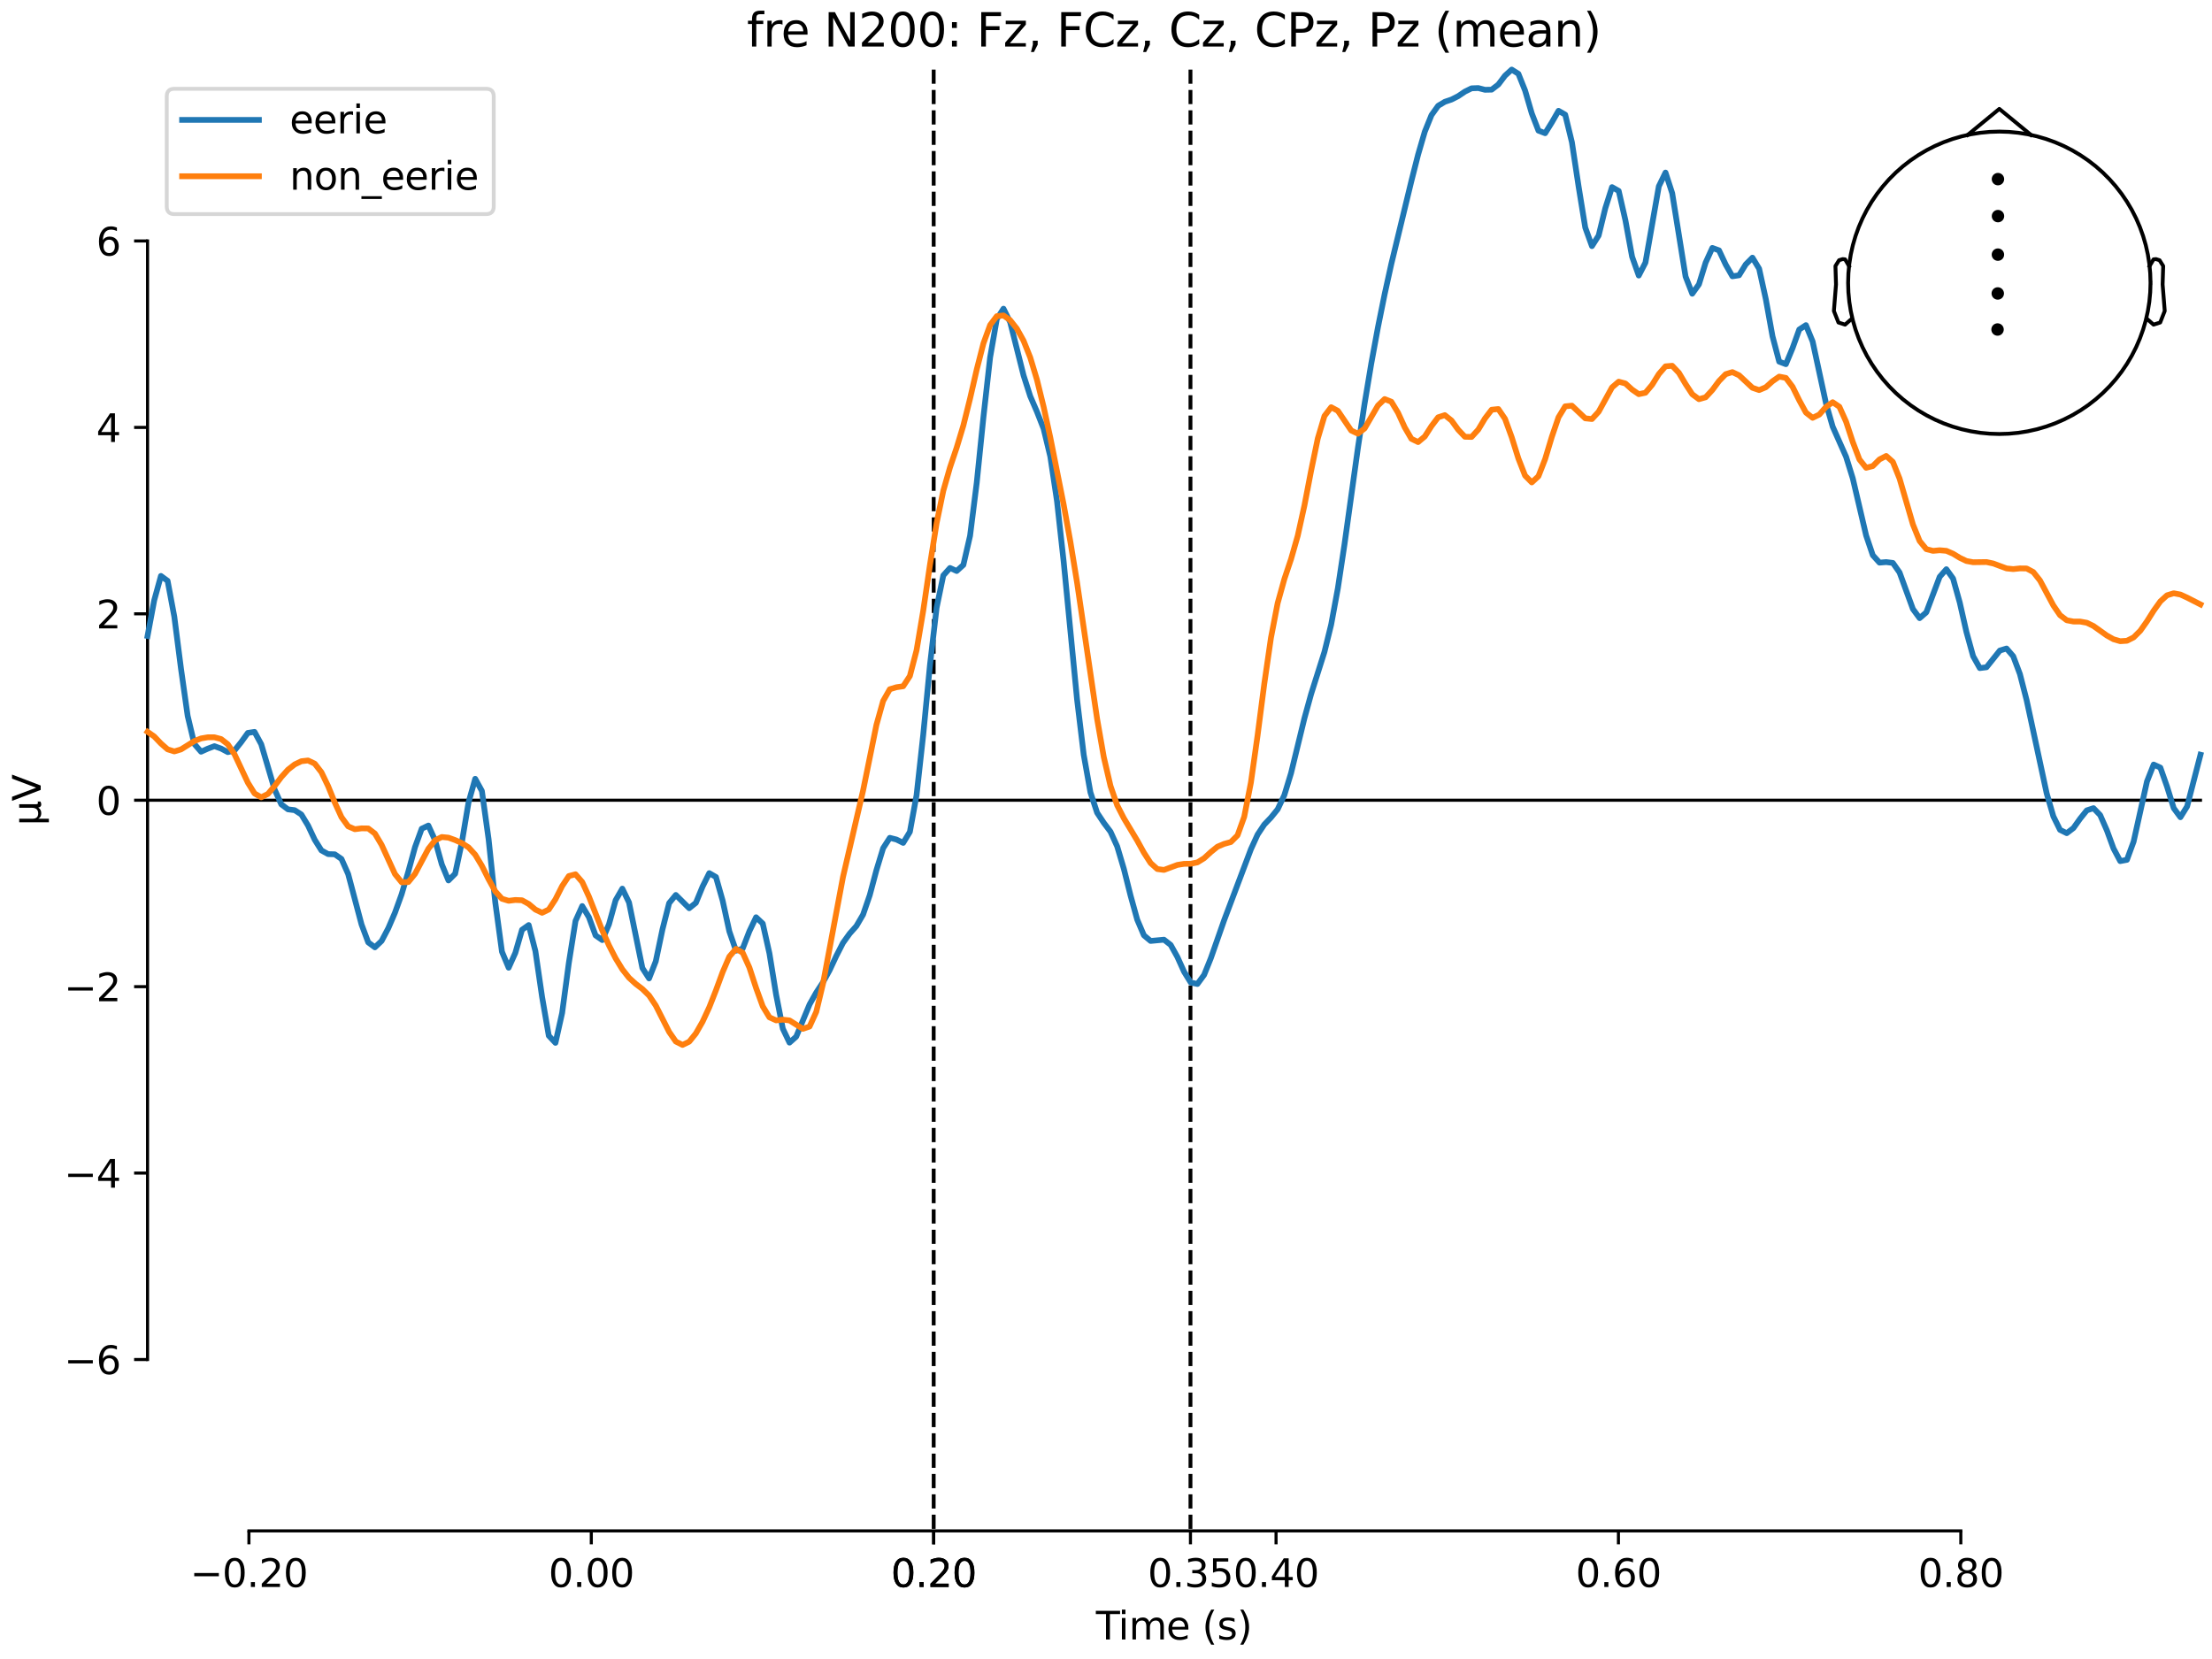 <?xml version="1.0" encoding="utf-8" standalone="no"?>
<!DOCTYPE svg PUBLIC "-//W3C//DTD SVG 1.1//EN"
  "http://www.w3.org/Graphics/SVG/1.1/DTD/svg11.dtd">
<svg xmlns:xlink="http://www.w3.org/1999/xlink" width="576pt" height="432pt" viewBox="0 0 576 432" xmlns="http://www.w3.org/2000/svg" version="1.1">
 <defs>
  <style type="text/css">*{stroke-linejoin: round; stroke-linecap: butt}</style>
 </defs>
 <g id="figure_1">
  <g id="patch_1">
   <path d="M 0 432 
L 576 432 
L 576 0 
L 0 0 
z
" style="fill: #ffffff"/>
  </g>
  <g id="axes_1">
   <g id="patch_2">
    <path d="M 38.421 398.644 
L 573 398.644 
L 573 18.118 
L 38.421 18.118 
L 38.421 398.644 
z
" style="fill: none; opacity: 0"/>
   </g>
   <g id="patch_3">
    <path d="M 38.421 354.015 
L 38.421 62.747 
" style="fill: none; stroke: #000000; stroke-width: 0.8; stroke-linejoin: miter; stroke-linecap: square"/>
   </g>
   <g id="LineCollection_1">
    <path d="M 243.128 18.118 
L 243.128 398.644 
" clip-path="url(#p398845982e)" style="fill: none; stroke-dasharray: 3.7,1.6; stroke-dashoffset: 0; stroke: #000000"/>
    <path d="M 309.994 18.118 
L 309.994 398.644 
" clip-path="url(#p398845982e)" style="fill: none; stroke-dasharray: 3.7,1.6; stroke-dashoffset: 0; stroke: #000000"/>
   </g>
   <g id="matplotlib.axis_1">
    <g id="xtick_1">
     <g id="line2d_1">
      <defs>
       <path id="m9697f7468f" d="M 0 0 
L 0 3.5 
" style="stroke: #000000; stroke-width: 0.8"/>
      </defs>
      <g>
       <use xlink:href="#m9697f7468f" x="64.819" y="398.644" style="stroke: #000000; stroke-width: 0.8"/>
      </g>
     </g>
     <g id="text_1">
      <!-- −0.20 -->
      <g transform="translate(49.496 413.242) scale(0.1 -0.1)">
       <defs>
        <path id="DejaVuSans-2212" d="M 678 2272 
L 4684 2272 
L 4684 1741 
L 678 1741 
L 678 2272 
z
" transform="scale(0.016)"/>
        <path id="DejaVuSans-30" d="M 2034 4250 
Q 1547 4250 1301 3770 
Q 1056 3291 1056 2328 
Q 1056 1369 1301 889 
Q 1547 409 2034 409 
Q 2525 409 2770 889 
Q 3016 1369 3016 2328 
Q 3016 3291 2770 3770 
Q 2525 4250 2034 4250 
z
M 2034 4750 
Q 2819 4750 3233 4129 
Q 3647 3509 3647 2328 
Q 3647 1150 3233 529 
Q 2819 -91 2034 -91 
Q 1250 -91 836 529 
Q 422 1150 422 2328 
Q 422 3509 836 4129 
Q 1250 4750 2034 4750 
z
" transform="scale(0.016)"/>
        <path id="DejaVuSans-2e" d="M 684 794 
L 1344 794 
L 1344 0 
L 684 0 
L 684 794 
z
" transform="scale(0.016)"/>
        <path id="DejaVuSans-32" d="M 1228 531 
L 3431 531 
L 3431 0 
L 469 0 
L 469 531 
Q 828 903 1448 1529 
Q 2069 2156 2228 2338 
Q 2531 2678 2651 2914 
Q 2772 3150 2772 3378 
Q 2772 3750 2511 3984 
Q 2250 4219 1831 4219 
Q 1534 4219 1204 4116 
Q 875 4013 500 3803 
L 500 4441 
Q 881 4594 1212 4672 
Q 1544 4750 1819 4750 
Q 2544 4750 2975 4387 
Q 3406 4025 3406 3419 
Q 3406 3131 3298 2873 
Q 3191 2616 2906 2266 
Q 2828 2175 2409 1742 
Q 1991 1309 1228 531 
z
" transform="scale(0.016)"/>
       </defs>
       <use xlink:href="#DejaVuSans-2212"/>
       <use xlink:href="#DejaVuSans-30" transform="translate(83.789 0)"/>
       <use xlink:href="#DejaVuSans-2e" transform="translate(147.412 0)"/>
       <use xlink:href="#DejaVuSans-32" transform="translate(179.199 0)"/>
       <use xlink:href="#DejaVuSans-30" transform="translate(242.822 0)"/>
      </g>
     </g>
    </g>
    <g id="xtick_2">
     <g id="line2d_2">
      <g>
       <use xlink:href="#m9697f7468f" x="153.973" y="398.644" style="stroke: #000000; stroke-width: 0.8"/>
      </g>
     </g>
     <g id="text_2">
      <!-- 0.00 -->
      <g transform="translate(142.84 413.242) scale(0.1 -0.1)">
       <use xlink:href="#DejaVuSans-30"/>
       <use xlink:href="#DejaVuSans-2e" transform="translate(63.623 0)"/>
       <use xlink:href="#DejaVuSans-30" transform="translate(95.41 0)"/>
       <use xlink:href="#DejaVuSans-30" transform="translate(159.033 0)"/>
      </g>
     </g>
    </g>
    <g id="xtick_3">
     <g id="line2d_3">
      <g>
       <use xlink:href="#m9697f7468f" x="243.128" y="398.644" style="stroke: #000000; stroke-width: 0.8"/>
      </g>
     </g>
     <g id="text_3">
      <!-- 0.20 -->
      <g transform="translate(231.995 413.242) scale(0.1 -0.1)">
       <use xlink:href="#DejaVuSans-30"/>
       <use xlink:href="#DejaVuSans-2e" transform="translate(63.623 0)"/>
       <use xlink:href="#DejaVuSans-32" transform="translate(95.41 0)"/>
       <use xlink:href="#DejaVuSans-30" transform="translate(159.033 0)"/>
      </g>
     </g>
    </g>
    <g id="xtick_4">
     <g id="line2d_4">
      <g>
       <use xlink:href="#m9697f7468f" x="243.128" y="398.644" style="stroke: #000000; stroke-width: 0.8"/>
      </g>
     </g>
     <g id="text_4">
      <!-- 0.20 -->
      <g transform="translate(231.995 413.242) scale(0.1 -0.1)">
       <use xlink:href="#DejaVuSans-30"/>
       <use xlink:href="#DejaVuSans-2e" transform="translate(63.623 0)"/>
       <use xlink:href="#DejaVuSans-32" transform="translate(95.41 0)"/>
       <use xlink:href="#DejaVuSans-30" transform="translate(159.033 0)"/>
      </g>
     </g>
    </g>
    <g id="xtick_5">
     <g id="line2d_5">
      <g>
       <use xlink:href="#m9697f7468f" x="309.994" y="398.644" style="stroke: #000000; stroke-width: 0.8"/>
      </g>
     </g>
     <g id="text_5">
      <!-- 0.35 -->
      <g transform="translate(298.861 413.242) scale(0.1 -0.1)">
       <defs>
        <path id="DejaVuSans-33" d="M 2597 2516 
Q 3050 2419 3304 2112 
Q 3559 1806 3559 1356 
Q 3559 666 3084 287 
Q 2609 -91 1734 -91 
Q 1441 -91 1130 -33 
Q 819 25 488 141 
L 488 750 
Q 750 597 1062 519 
Q 1375 441 1716 441 
Q 2309 441 2620 675 
Q 2931 909 2931 1356 
Q 2931 1769 2642 2001 
Q 2353 2234 1838 2234 
L 1294 2234 
L 1294 2753 
L 1863 2753 
Q 2328 2753 2575 2939 
Q 2822 3125 2822 3475 
Q 2822 3834 2567 4026 
Q 2313 4219 1838 4219 
Q 1578 4219 1281 4162 
Q 984 4106 628 3988 
L 628 4550 
Q 988 4650 1302 4700 
Q 1616 4750 1894 4750 
Q 2613 4750 3031 4423 
Q 3450 4097 3450 3541 
Q 3450 3153 3228 2886 
Q 3006 2619 2597 2516 
z
" transform="scale(0.016)"/>
        <path id="DejaVuSans-35" d="M 691 4666 
L 3169 4666 
L 3169 4134 
L 1269 4134 
L 1269 2991 
Q 1406 3038 1543 3061 
Q 1681 3084 1819 3084 
Q 2600 3084 3056 2656 
Q 3513 2228 3513 1497 
Q 3513 744 3044 326 
Q 2575 -91 1722 -91 
Q 1428 -91 1123 -41 
Q 819 9 494 109 
L 494 744 
Q 775 591 1075 516 
Q 1375 441 1709 441 
Q 2250 441 2565 725 
Q 2881 1009 2881 1497 
Q 2881 1984 2565 2268 
Q 2250 2553 1709 2553 
Q 1456 2553 1204 2497 
Q 953 2441 691 2322 
L 691 4666 
z
" transform="scale(0.016)"/>
       </defs>
       <use xlink:href="#DejaVuSans-30"/>
       <use xlink:href="#DejaVuSans-2e" transform="translate(63.623 0)"/>
       <use xlink:href="#DejaVuSans-33" transform="translate(95.41 0)"/>
       <use xlink:href="#DejaVuSans-35" transform="translate(159.033 0)"/>
      </g>
     </g>
    </g>
    <g id="xtick_6">
     <g id="line2d_6">
      <g>
       <use xlink:href="#m9697f7468f" x="332.282" y="398.644" style="stroke: #000000; stroke-width: 0.8"/>
      </g>
     </g>
     <g id="text_6">
      <!-- 0.40 -->
      <g transform="translate(321.15 413.242) scale(0.1 -0.1)">
       <defs>
        <path id="DejaVuSans-34" d="M 2419 4116 
L 825 1625 
L 2419 1625 
L 2419 4116 
z
M 2253 4666 
L 3047 4666 
L 3047 1625 
L 3713 1625 
L 3713 1100 
L 3047 1100 
L 3047 0 
L 2419 0 
L 2419 1100 
L 313 1100 
L 313 1709 
L 2253 4666 
z
" transform="scale(0.016)"/>
       </defs>
       <use xlink:href="#DejaVuSans-30"/>
       <use xlink:href="#DejaVuSans-2e" transform="translate(63.623 0)"/>
       <use xlink:href="#DejaVuSans-34" transform="translate(95.41 0)"/>
       <use xlink:href="#DejaVuSans-30" transform="translate(159.033 0)"/>
      </g>
     </g>
    </g>
    <g id="xtick_7">
     <g id="line2d_7">
      <g>
       <use xlink:href="#m9697f7468f" x="421.437" y="398.644" style="stroke: #000000; stroke-width: 0.8"/>
      </g>
     </g>
     <g id="text_7">
      <!-- 0.60 -->
      <g transform="translate(410.304 413.242) scale(0.1 -0.1)">
       <defs>
        <path id="DejaVuSans-36" d="M 2113 2584 
Q 1688 2584 1439 2293 
Q 1191 2003 1191 1497 
Q 1191 994 1439 701 
Q 1688 409 2113 409 
Q 2538 409 2786 701 
Q 3034 994 3034 1497 
Q 3034 2003 2786 2293 
Q 2538 2584 2113 2584 
z
M 3366 4563 
L 3366 3988 
Q 3128 4100 2886 4159 
Q 2644 4219 2406 4219 
Q 1781 4219 1451 3797 
Q 1122 3375 1075 2522 
Q 1259 2794 1537 2939 
Q 1816 3084 2150 3084 
Q 2853 3084 3261 2657 
Q 3669 2231 3669 1497 
Q 3669 778 3244 343 
Q 2819 -91 2113 -91 
Q 1303 -91 875 529 
Q 447 1150 447 2328 
Q 447 3434 972 4092 
Q 1497 4750 2381 4750 
Q 2619 4750 2861 4703 
Q 3103 4656 3366 4563 
z
" transform="scale(0.016)"/>
       </defs>
       <use xlink:href="#DejaVuSans-30"/>
       <use xlink:href="#DejaVuSans-2e" transform="translate(63.623 0)"/>
       <use xlink:href="#DejaVuSans-36" transform="translate(95.41 0)"/>
       <use xlink:href="#DejaVuSans-30" transform="translate(159.033 0)"/>
      </g>
     </g>
    </g>
    <g id="xtick_8">
     <g id="line2d_8">
      <g>
       <use xlink:href="#m9697f7468f" x="510.592" y="398.644" style="stroke: #000000; stroke-width: 0.8"/>
      </g>
     </g>
     <g id="text_8">
      <!-- 0.80 -->
      <g transform="translate(499.459 413.242) scale(0.1 -0.1)">
       <defs>
        <path id="DejaVuSans-38" d="M 2034 2216 
Q 1584 2216 1326 1975 
Q 1069 1734 1069 1313 
Q 1069 891 1326 650 
Q 1584 409 2034 409 
Q 2484 409 2743 651 
Q 3003 894 3003 1313 
Q 3003 1734 2745 1975 
Q 2488 2216 2034 2216 
z
M 1403 2484 
Q 997 2584 770 2862 
Q 544 3141 544 3541 
Q 544 4100 942 4425 
Q 1341 4750 2034 4750 
Q 2731 4750 3128 4425 
Q 3525 4100 3525 3541 
Q 3525 3141 3298 2862 
Q 3072 2584 2669 2484 
Q 3125 2378 3379 2068 
Q 3634 1759 3634 1313 
Q 3634 634 3220 271 
Q 2806 -91 2034 -91 
Q 1263 -91 848 271 
Q 434 634 434 1313 
Q 434 1759 690 2068 
Q 947 2378 1403 2484 
z
M 1172 3481 
Q 1172 3119 1398 2916 
Q 1625 2713 2034 2713 
Q 2441 2713 2670 2916 
Q 2900 3119 2900 3481 
Q 2900 3844 2670 4047 
Q 2441 4250 2034 4250 
Q 1625 4250 1398 4047 
Q 1172 3844 1172 3481 
z
" transform="scale(0.016)"/>
       </defs>
       <use xlink:href="#DejaVuSans-30"/>
       <use xlink:href="#DejaVuSans-2e" transform="translate(63.623 0)"/>
       <use xlink:href="#DejaVuSans-38" transform="translate(95.41 0)"/>
       <use xlink:href="#DejaVuSans-30" transform="translate(159.033 0)"/>
      </g>
     </g>
    </g>
    <g id="text_9">
     <!-- Time (s) -->
     <g transform="translate(285.381 426.92) scale(0.1 -0.1)">
      <defs>
       <path id="DejaVuSans-54" d="M -19 4666 
L 3928 4666 
L 3928 4134 
L 2272 4134 
L 2272 0 
L 1638 0 
L 1638 4134 
L -19 4134 
L -19 4666 
z
" transform="scale(0.016)"/>
       <path id="DejaVuSans-69" d="M 603 3500 
L 1178 3500 
L 1178 0 
L 603 0 
L 603 3500 
z
M 603 4863 
L 1178 4863 
L 1178 4134 
L 603 4134 
L 603 4863 
z
" transform="scale(0.016)"/>
       <path id="DejaVuSans-6d" d="M 3328 2828 
Q 3544 3216 3844 3400 
Q 4144 3584 4550 3584 
Q 5097 3584 5394 3201 
Q 5691 2819 5691 2113 
L 5691 0 
L 5113 0 
L 5113 2094 
Q 5113 2597 4934 2840 
Q 4756 3084 4391 3084 
Q 3944 3084 3684 2787 
Q 3425 2491 3425 1978 
L 3425 0 
L 2847 0 
L 2847 2094 
Q 2847 2600 2669 2842 
Q 2491 3084 2119 3084 
Q 1678 3084 1418 2786 
Q 1159 2488 1159 1978 
L 1159 0 
L 581 0 
L 581 3500 
L 1159 3500 
L 1159 2956 
Q 1356 3278 1631 3431 
Q 1906 3584 2284 3584 
Q 2666 3584 2933 3390 
Q 3200 3197 3328 2828 
z
" transform="scale(0.016)"/>
       <path id="DejaVuSans-65" d="M 3597 1894 
L 3597 1613 
L 953 1613 
Q 991 1019 1311 708 
Q 1631 397 2203 397 
Q 2534 397 2845 478 
Q 3156 559 3463 722 
L 3463 178 
Q 3153 47 2828 -22 
Q 2503 -91 2169 -91 
Q 1331 -91 842 396 
Q 353 884 353 1716 
Q 353 2575 817 3079 
Q 1281 3584 2069 3584 
Q 2775 3584 3186 3129 
Q 3597 2675 3597 1894 
z
M 3022 2063 
Q 3016 2534 2758 2815 
Q 2500 3097 2075 3097 
Q 1594 3097 1305 2825 
Q 1016 2553 972 2059 
L 3022 2063 
z
" transform="scale(0.016)"/>
       <path id="DejaVuSans-20" transform="scale(0.016)"/>
       <path id="DejaVuSans-28" d="M 1984 4856 
Q 1566 4138 1362 3434 
Q 1159 2731 1159 2009 
Q 1159 1288 1364 580 
Q 1569 -128 1984 -844 
L 1484 -844 
Q 1016 -109 783 600 
Q 550 1309 550 2009 
Q 550 2706 781 3412 
Q 1013 4119 1484 4856 
L 1984 4856 
z
" transform="scale(0.016)"/>
       <path id="DejaVuSans-73" d="M 2834 3397 
L 2834 2853 
Q 2591 2978 2328 3040 
Q 2066 3103 1784 3103 
Q 1356 3103 1142 2972 
Q 928 2841 928 2578 
Q 928 2378 1081 2264 
Q 1234 2150 1697 2047 
L 1894 2003 
Q 2506 1872 2764 1633 
Q 3022 1394 3022 966 
Q 3022 478 2636 193 
Q 2250 -91 1575 -91 
Q 1294 -91 989 -36 
Q 684 19 347 128 
L 347 722 
Q 666 556 975 473 
Q 1284 391 1588 391 
Q 1994 391 2212 530 
Q 2431 669 2431 922 
Q 2431 1156 2273 1281 
Q 2116 1406 1581 1522 
L 1381 1569 
Q 847 1681 609 1914 
Q 372 2147 372 2553 
Q 372 3047 722 3315 
Q 1072 3584 1716 3584 
Q 2034 3584 2315 3537 
Q 2597 3491 2834 3397 
z
" transform="scale(0.016)"/>
       <path id="DejaVuSans-29" d="M 513 4856 
L 1013 4856 
Q 1481 4119 1714 3412 
Q 1947 2706 1947 2009 
Q 1947 1309 1714 600 
Q 1481 -109 1013 -844 
L 513 -844 
Q 928 -128 1133 580 
Q 1338 1288 1338 2009 
Q 1338 2731 1133 3434 
Q 928 4138 513 4856 
z
" transform="scale(0.016)"/>
      </defs>
      <use xlink:href="#DejaVuSans-54"/>
      <use xlink:href="#DejaVuSans-69" transform="translate(57.959 0)"/>
      <use xlink:href="#DejaVuSans-6d" transform="translate(85.742 0)"/>
      <use xlink:href="#DejaVuSans-65" transform="translate(183.154 0)"/>
      <use xlink:href="#DejaVuSans-20" transform="translate(244.678 0)"/>
      <use xlink:href="#DejaVuSans-28" transform="translate(276.465 0)"/>
      <use xlink:href="#DejaVuSans-73" transform="translate(315.479 0)"/>
      <use xlink:href="#DejaVuSans-29" transform="translate(367.578 0)"/>
     </g>
    </g>
   </g>
   <g id="matplotlib.axis_2">
    <g id="ytick_1">
     <g id="line2d_9">
      <defs>
       <path id="m4e93a3f585" d="M 0 0 
L -3.5 0 
" style="stroke: #000000; stroke-width: 0.8"/>
      </defs>
      <g>
       <use xlink:href="#m4e93a3f585" x="38.421" y="354.015" style="stroke: #000000; stroke-width: 0.8"/>
      </g>
     </g>
     <g id="text_10">
      <!-- −6 -->
      <g transform="translate(16.678 357.814) scale(0.1 -0.1)">
       <use xlink:href="#DejaVuSans-2212"/>
       <use xlink:href="#DejaVuSans-36" transform="translate(83.789 0)"/>
      </g>
     </g>
    </g>
    <g id="ytick_2">
     <g id="line2d_10">
      <g>
       <use xlink:href="#m4e93a3f585" x="38.421" y="305.47" style="stroke: #000000; stroke-width: 0.8"/>
      </g>
     </g>
     <g id="text_11">
      <!-- −4 -->
      <g transform="translate(16.678 309.269) scale(0.1 -0.1)">
       <use xlink:href="#DejaVuSans-2212"/>
       <use xlink:href="#DejaVuSans-34" transform="translate(83.789 0)"/>
      </g>
     </g>
    </g>
    <g id="ytick_3">
     <g id="line2d_11">
      <g>
       <use xlink:href="#m4e93a3f585" x="38.421" y="256.926" style="stroke: #000000; stroke-width: 0.8"/>
      </g>
     </g>
     <g id="text_12">
      <!-- −2 -->
      <g transform="translate(16.678 260.725) scale(0.1 -0.1)">
       <use xlink:href="#DejaVuSans-2212"/>
       <use xlink:href="#DejaVuSans-32" transform="translate(83.789 0)"/>
      </g>
     </g>
    </g>
    <g id="ytick_4">
     <g id="line2d_12">
      <g>
       <use xlink:href="#m4e93a3f585" x="38.421" y="208.381" style="stroke: #000000; stroke-width: 0.8"/>
      </g>
     </g>
     <g id="text_13">
      <!-- 0 -->
      <g transform="translate(25.058 212.18) scale(0.1 -0.1)">
       <use xlink:href="#DejaVuSans-30"/>
      </g>
     </g>
    </g>
    <g id="ytick_5">
     <g id="line2d_13">
      <g>
       <use xlink:href="#m4e93a3f585" x="38.421" y="159.836" style="stroke: #000000; stroke-width: 0.8"/>
      </g>
     </g>
     <g id="text_14">
      <!-- 2 -->
      <g transform="translate(25.058 163.636) scale(0.1 -0.1)">
       <use xlink:href="#DejaVuSans-32"/>
      </g>
     </g>
    </g>
    <g id="ytick_6">
     <g id="line2d_14">
      <g>
       <use xlink:href="#m4e93a3f585" x="38.421" y="111.292" style="stroke: #000000; stroke-width: 0.8"/>
      </g>
     </g>
     <g id="text_15">
      <!-- 4 -->
      <g transform="translate(25.058 115.091) scale(0.1 -0.1)">
       <use xlink:href="#DejaVuSans-34"/>
      </g>
     </g>
    </g>
    <g id="ytick_7">
     <g id="line2d_15">
      <g>
       <use xlink:href="#m4e93a3f585" x="38.421" y="62.747" style="stroke: #000000; stroke-width: 0.8"/>
      </g>
     </g>
     <g id="text_16">
      <!-- 6 -->
      <g transform="translate(25.058 66.546) scale(0.1 -0.1)">
       <use xlink:href="#DejaVuSans-36"/>
      </g>
     </g>
    </g>
    <g id="text_17">
     <!-- µV -->
     <g transform="translate(10.599 214.982) rotate(-90) scale(0.1 -0.1)">
      <defs>
       <path id="DejaVuSans-b5" d="M 544 -1331 
L 544 3500 
L 1119 3500 
L 1119 1325 
Q 1119 872 1334 640 
Q 1550 409 1972 409 
Q 2434 409 2667 671 
Q 2900 934 2900 1459 
L 2900 3500 
L 3475 3500 
L 3475 806 
Q 3475 619 3529 530 
Q 3584 441 3700 441 
Q 3728 441 3778 458 
Q 3828 475 3916 513 
L 3916 50 
Q 3788 -22 3673 -56 
Q 3559 -91 3450 -91 
Q 3234 -91 3106 31 
Q 2978 153 2931 403 
Q 2775 156 2548 32 
Q 2322 -91 2016 -91 
Q 1697 -91 1473 31 
Q 1250 153 1119 397 
L 1119 -1331 
L 544 -1331 
z
" transform="scale(0.016)"/>
       <path id="DejaVuSans-56" d="M 1831 0 
L 50 4666 
L 709 4666 
L 2188 738 
L 3669 4666 
L 4325 4666 
L 2547 0 
L 1831 0 
z
" transform="scale(0.016)"/>
      </defs>
      <use xlink:href="#DejaVuSans-b5"/>
      <use xlink:href="#DejaVuSans-56" transform="translate(63.623 0)"/>
     </g>
    </g>
   </g>
   <g id="patch_4">
    <path d="M 64.819 398.644 
L 510.592 398.644 
" style="fill: none; stroke: #000000; stroke-width: 0.8; stroke-linejoin: miter; stroke-linecap: square"/>
   </g>
   <g id="patch_5">
    <path d="M 38.421 208.381 
L 573 208.381 
" style="fill: none; stroke: #000000; stroke-width: 0.8; stroke-linejoin: miter; stroke-linecap: square"/>
   </g>
   <g id="text_18">
    <!-- fre N200: Fz, FCz, Cz, CPz, Pz (mean) -->
    <g transform="translate(194.487 12.118) scale(0.12 -0.12)">
     <defs>
      <path id="DejaVuSans-66" d="M 2375 4863 
L 2375 4384 
L 1825 4384 
Q 1516 4384 1395 4259 
Q 1275 4134 1275 3809 
L 1275 3500 
L 2222 3500 
L 2222 3053 
L 1275 3053 
L 1275 0 
L 697 0 
L 697 3053 
L 147 3053 
L 147 3500 
L 697 3500 
L 697 3744 
Q 697 4328 969 4595 
Q 1241 4863 1831 4863 
L 2375 4863 
z
" transform="scale(0.016)"/>
      <path id="DejaVuSans-72" d="M 2631 2963 
Q 2534 3019 2420 3045 
Q 2306 3072 2169 3072 
Q 1681 3072 1420 2755 
Q 1159 2438 1159 1844 
L 1159 0 
L 581 0 
L 581 3500 
L 1159 3500 
L 1159 2956 
Q 1341 3275 1631 3429 
Q 1922 3584 2338 3584 
Q 2397 3584 2469 3576 
Q 2541 3569 2628 3553 
L 2631 2963 
z
" transform="scale(0.016)"/>
      <path id="DejaVuSans-4e" d="M 628 4666 
L 1478 4666 
L 3547 763 
L 3547 4666 
L 4159 4666 
L 4159 0 
L 3309 0 
L 1241 3903 
L 1241 0 
L 628 0 
L 628 4666 
z
" transform="scale(0.016)"/>
      <path id="DejaVuSans-3a" d="M 750 794 
L 1409 794 
L 1409 0 
L 750 0 
L 750 794 
z
M 750 3309 
L 1409 3309 
L 1409 2516 
L 750 2516 
L 750 3309 
z
" transform="scale(0.016)"/>
      <path id="DejaVuSans-46" d="M 628 4666 
L 3309 4666 
L 3309 4134 
L 1259 4134 
L 1259 2759 
L 3109 2759 
L 3109 2228 
L 1259 2228 
L 1259 0 
L 628 0 
L 628 4666 
z
" transform="scale(0.016)"/>
      <path id="DejaVuSans-7a" d="M 353 3500 
L 3084 3500 
L 3084 2975 
L 922 459 
L 3084 459 
L 3084 0 
L 275 0 
L 275 525 
L 2438 3041 
L 353 3041 
L 353 3500 
z
" transform="scale(0.016)"/>
      <path id="DejaVuSans-2c" d="M 750 794 
L 1409 794 
L 1409 256 
L 897 -744 
L 494 -744 
L 750 256 
L 750 794 
z
" transform="scale(0.016)"/>
      <path id="DejaVuSans-43" d="M 4122 4306 
L 4122 3641 
Q 3803 3938 3442 4084 
Q 3081 4231 2675 4231 
Q 1875 4231 1450 3742 
Q 1025 3253 1025 2328 
Q 1025 1406 1450 917 
Q 1875 428 2675 428 
Q 3081 428 3442 575 
Q 3803 722 4122 1019 
L 4122 359 
Q 3791 134 3420 21 
Q 3050 -91 2638 -91 
Q 1578 -91 968 557 
Q 359 1206 359 2328 
Q 359 3453 968 4101 
Q 1578 4750 2638 4750 
Q 3056 4750 3426 4639 
Q 3797 4528 4122 4306 
z
" transform="scale(0.016)"/>
      <path id="DejaVuSans-50" d="M 1259 4147 
L 1259 2394 
L 2053 2394 
Q 2494 2394 2734 2622 
Q 2975 2850 2975 3272 
Q 2975 3691 2734 3919 
Q 2494 4147 2053 4147 
L 1259 4147 
z
M 628 4666 
L 2053 4666 
Q 2838 4666 3239 4311 
Q 3641 3956 3641 3272 
Q 3641 2581 3239 2228 
Q 2838 1875 2053 1875 
L 1259 1875 
L 1259 0 
L 628 0 
L 628 4666 
z
" transform="scale(0.016)"/>
      <path id="DejaVuSans-61" d="M 2194 1759 
Q 1497 1759 1228 1600 
Q 959 1441 959 1056 
Q 959 750 1161 570 
Q 1363 391 1709 391 
Q 2188 391 2477 730 
Q 2766 1069 2766 1631 
L 2766 1759 
L 2194 1759 
z
M 3341 1997 
L 3341 0 
L 2766 0 
L 2766 531 
Q 2569 213 2275 61 
Q 1981 -91 1556 -91 
Q 1019 -91 701 211 
Q 384 513 384 1019 
Q 384 1609 779 1909 
Q 1175 2209 1959 2209 
L 2766 2209 
L 2766 2266 
Q 2766 2663 2505 2880 
Q 2244 3097 1772 3097 
Q 1472 3097 1187 3025 
Q 903 2953 641 2809 
L 641 3341 
Q 956 3463 1253 3523 
Q 1550 3584 1831 3584 
Q 2591 3584 2966 3190 
Q 3341 2797 3341 1997 
z
" transform="scale(0.016)"/>
      <path id="DejaVuSans-6e" d="M 3513 2113 
L 3513 0 
L 2938 0 
L 2938 2094 
Q 2938 2591 2744 2837 
Q 2550 3084 2163 3084 
Q 1697 3084 1428 2787 
Q 1159 2491 1159 1978 
L 1159 0 
L 581 0 
L 581 3500 
L 1159 3500 
L 1159 2956 
Q 1366 3272 1645 3428 
Q 1925 3584 2291 3584 
Q 2894 3584 3203 3211 
Q 3513 2838 3513 2113 
z
" transform="scale(0.016)"/>
     </defs>
     <use xlink:href="#DejaVuSans-66"/>
     <use xlink:href="#DejaVuSans-72" transform="translate(35.205 0)"/>
     <use xlink:href="#DejaVuSans-65" transform="translate(74.068 0)"/>
     <use xlink:href="#DejaVuSans-20" transform="translate(135.592 0)"/>
     <use xlink:href="#DejaVuSans-4e" transform="translate(167.379 0)"/>
     <use xlink:href="#DejaVuSans-32" transform="translate(242.184 0)"/>
     <use xlink:href="#DejaVuSans-30" transform="translate(305.807 0)"/>
     <use xlink:href="#DejaVuSans-30" transform="translate(369.43 0)"/>
     <use xlink:href="#DejaVuSans-3a" transform="translate(433.053 0)"/>
     <use xlink:href="#DejaVuSans-20" transform="translate(466.744 0)"/>
     <use xlink:href="#DejaVuSans-46" transform="translate(498.531 0)"/>
     <use xlink:href="#DejaVuSans-7a" transform="translate(556.051 0)"/>
     <use xlink:href="#DejaVuSans-2c" transform="translate(608.541 0)"/>
     <use xlink:href="#DejaVuSans-20" transform="translate(640.328 0)"/>
     <use xlink:href="#DejaVuSans-46" transform="translate(672.115 0)"/>
     <use xlink:href="#DejaVuSans-43" transform="translate(729.635 0)"/>
     <use xlink:href="#DejaVuSans-7a" transform="translate(799.459 0)"/>
     <use xlink:href="#DejaVuSans-2c" transform="translate(851.949 0)"/>
     <use xlink:href="#DejaVuSans-20" transform="translate(883.736 0)"/>
     <use xlink:href="#DejaVuSans-43" transform="translate(915.523 0)"/>
     <use xlink:href="#DejaVuSans-7a" transform="translate(985.348 0)"/>
     <use xlink:href="#DejaVuSans-2c" transform="translate(1037.838 0)"/>
     <use xlink:href="#DejaVuSans-20" transform="translate(1069.625 0)"/>
     <use xlink:href="#DejaVuSans-43" transform="translate(1101.412 0)"/>
     <use xlink:href="#DejaVuSans-50" transform="translate(1171.236 0)"/>
     <use xlink:href="#DejaVuSans-7a" transform="translate(1231.539 0)"/>
     <use xlink:href="#DejaVuSans-2c" transform="translate(1284.029 0)"/>
     <use xlink:href="#DejaVuSans-20" transform="translate(1315.816 0)"/>
     <use xlink:href="#DejaVuSans-50" transform="translate(1347.604 0)"/>
     <use xlink:href="#DejaVuSans-7a" transform="translate(1407.906 0)"/>
     <use xlink:href="#DejaVuSans-20" transform="translate(1460.396 0)"/>
     <use xlink:href="#DejaVuSans-28" transform="translate(1492.184 0)"/>
     <use xlink:href="#DejaVuSans-6d" transform="translate(1531.197 0)"/>
     <use xlink:href="#DejaVuSans-65" transform="translate(1628.609 0)"/>
     <use xlink:href="#DejaVuSans-61" transform="translate(1690.133 0)"/>
     <use xlink:href="#DejaVuSans-6e" transform="translate(1751.412 0)"/>
     <use xlink:href="#DejaVuSans-29" transform="translate(1814.791 0)"/>
    </g>
   </g>
   <g id="legend_1">
    <g id="patch_6">
     <path d="M 45.421 55.753 
L 126.563 55.753 
Q 128.563 55.753 128.563 53.753 
L 128.563 25.118 
Q 128.563 23.118 126.563 23.118 
L 45.421 23.118 
Q 43.421 23.118 43.421 25.118 
L 43.421 53.753 
Q 43.421 55.753 45.421 55.753 
z
" style="fill: #ffffff; opacity: 0.8; stroke: #cccccc; stroke-linejoin: miter"/>
    </g>
    <g id="line2d_16">
     <path d="M 47.421 31.217 
L 57.421 31.217 
L 67.421 31.217 
" style="fill: none; stroke: #1f77b4; stroke-width: 1.5; stroke-linecap: square"/>
    </g>
    <g id="text_19">
     <!-- eerie -->
     <g transform="translate(75.421 34.717) scale(0.1 -0.1)">
      <use xlink:href="#DejaVuSans-65"/>
      <use xlink:href="#DejaVuSans-65" transform="translate(61.523 0)"/>
      <use xlink:href="#DejaVuSans-72" transform="translate(123.047 0)"/>
      <use xlink:href="#DejaVuSans-69" transform="translate(164.16 0)"/>
      <use xlink:href="#DejaVuSans-65" transform="translate(191.943 0)"/>
     </g>
    </g>
    <g id="line2d_17">
     <path d="M 47.421 45.895 
L 57.421 45.895 
L 67.421 45.895 
" style="fill: none; stroke: #ff7f0e; stroke-width: 1.5; stroke-linecap: square"/>
    </g>
    <g id="text_20">
     <!-- non_eerie -->
     <g transform="translate(75.421 49.395) scale(0.1 -0.1)">
      <defs>
       <path id="DejaVuSans-6f" d="M 1959 3097 
Q 1497 3097 1228 2736 
Q 959 2375 959 1747 
Q 959 1119 1226 758 
Q 1494 397 1959 397 
Q 2419 397 2687 759 
Q 2956 1122 2956 1747 
Q 2956 2369 2687 2733 
Q 2419 3097 1959 3097 
z
M 1959 3584 
Q 2709 3584 3137 3096 
Q 3566 2609 3566 1747 
Q 3566 888 3137 398 
Q 2709 -91 1959 -91 
Q 1206 -91 779 398 
Q 353 888 353 1747 
Q 353 2609 779 3096 
Q 1206 3584 1959 3584 
z
" transform="scale(0.016)"/>
       <path id="DejaVuSans-5f" d="M 3263 -1063 
L 3263 -1509 
L -63 -1509 
L -63 -1063 
L 3263 -1063 
z
" transform="scale(0.016)"/>
      </defs>
      <use xlink:href="#DejaVuSans-6e"/>
      <use xlink:href="#DejaVuSans-6f" transform="translate(63.379 0)"/>
      <use xlink:href="#DejaVuSans-6e" transform="translate(124.561 0)"/>
      <use xlink:href="#DejaVuSans-5f" transform="translate(187.939 0)"/>
      <use xlink:href="#DejaVuSans-65" transform="translate(237.939 0)"/>
      <use xlink:href="#DejaVuSans-65" transform="translate(299.463 0)"/>
      <use xlink:href="#DejaVuSans-72" transform="translate(360.986 0)"/>
      <use xlink:href="#DejaVuSans-69" transform="translate(402.1 0)"/>
      <use xlink:href="#DejaVuSans-65" transform="translate(429.883 0)"/>
     </g>
    </g>
   </g>
   <g id="line2d_18">
    <path d="M 38.421 165.613 
L 40.162 156.305 
L 41.903 149.973 
L 43.644 151.243 
L 45.386 160.552 
L 47.127 174.098 
L 48.868 186.423 
L 50.61 193.734 
L 52.351 195.746 
L 54.092 194.959 
L 55.834 194.3 
L 57.575 194.928 
L 59.316 195.851 
L 61.057 195.432 
L 62.799 193.255 
L 64.54 190.846 
L 66.281 190.584 
L 68.023 193.793 
L 71.505 205.586 
L 73.247 209.447 
L 74.988 210.751 
L 76.729 210.965 
L 78.47 212.089 
L 80.212 214.966 
L 81.953 218.667 
L 83.694 221.442 
L 85.436 222.404 
L 87.177 222.457 
L 88.918 223.667 
L 90.66 227.595 
L 94.142 240.72 
L 95.883 245.387 
L 97.625 246.683 
L 99.366 245.023 
L 101.107 241.712 
L 102.849 237.661 
L 104.59 232.842 
L 106.331 226.939 
L 108.073 220.578 
L 109.814 215.796 
L 111.555 214.969 
L 113.296 218.807 
L 115.038 225.057 
L 116.779 229.265 
L 118.52 227.517 
L 120.262 219.386 
L 122.003 208.955 
L 123.744 202.8 
L 125.486 205.968 
L 127.227 218.488 
L 128.968 234.971 
L 130.709 247.825 
L 132.451 251.991 
L 134.192 248.134 
L 135.933 242.112 
L 137.675 240.882 
L 139.416 247.653 
L 141.157 259.594 
L 142.899 269.693 
L 144.64 271.558 
L 146.381 263.759 
L 148.122 250.76 
L 149.864 239.804 
L 151.605 235.935 
L 153.346 238.821 
L 155.088 243.582 
L 156.829 244.792 
L 158.57 240.69 
L 160.312 234.412 
L 162.053 231.399 
L 163.794 235 
L 167.277 252.083 
L 169.018 254.778 
L 170.759 250.333 
L 172.501 242.031 
L 174.242 235.168 
L 175.983 233.047 
L 179.466 236.499 
L 181.207 235.099 
L 182.948 230.867 
L 184.69 227.367 
L 186.431 228.366 
L 188.172 234.508 
L 189.914 242.518 
L 191.655 247.557 
L 193.396 246.998 
L 195.138 242.497 
L 196.879 238.853 
L 198.62 240.488 
L 200.361 248.27 
L 202.103 259.023 
L 203.844 267.869 
L 205.585 271.501 
L 207.327 269.948 
L 210.809 261.549 
L 212.551 258.453 
L 214.292 255.806 
L 216.033 252.644 
L 217.774 248.921 
L 219.516 245.519 
L 221.257 243.103 
L 222.998 241.143 
L 224.74 238.164 
L 226.481 233.1 
L 228.222 226.584 
L 229.964 220.869 
L 231.705 218.17 
L 233.446 218.614 
L 235.187 219.486 
L 236.929 216.615 
L 238.67 207.064 
L 240.411 191.292 
L 242.153 173.255 
L 243.894 158.241 
L 245.635 149.841 
L 247.377 147.901 
L 249.118 148.687 
L 250.859 147.106 
L 252.6 139.536 
L 254.342 125.692 
L 256.083 108.635 
L 257.824 93.078 
L 259.566 83.085 
L 261.307 80.383 
L 263.048 83.9 
L 266.531 97.752 
L 268.272 103.177 
L 270.013 107.198 
L 271.755 111.642 
L 273.496 118.869 
L 275.237 130.456 
L 276.979 146.269 
L 280.461 182.101 
L 282.203 196.563 
L 283.944 206.321 
L 285.685 211.629 
L 287.427 214.256 
L 289.168 216.565 
L 290.909 220.393 
L 292.65 226.25 
L 294.392 233.193 
L 296.133 239.483 
L 297.874 243.564 
L 299.616 245.02 
L 303.098 244.692 
L 304.84 246.05 
L 306.581 249.18 
L 308.322 253.027 
L 310.063 255.844 
L 311.805 256.227 
L 313.546 253.862 
L 315.287 249.541 
L 318.77 239.601 
L 325.735 221.141 
L 327.476 217.325 
L 329.218 214.705 
L 330.959 212.884 
L 332.7 210.734 
L 334.442 207.041 
L 336.183 201.336 
L 339.666 187.045 
L 341.407 180.74 
L 344.889 169.739 
L 346.631 162.647 
L 348.372 153.219 
L 350.113 141.693 
L 353.596 116.656 
L 355.337 105.101 
L 357.079 94.652 
L 358.82 85.199 
L 360.561 76.594 
L 362.302 68.71 
L 367.526 47.125 
L 369.268 40.264 
L 371.009 34.301 
L 372.75 29.981 
L 374.492 27.546 
L 376.233 26.508 
L 377.974 25.918 
L 379.715 25.032 
L 381.457 23.857 
L 383.198 22.997 
L 384.939 22.929 
L 386.681 23.38 
L 388.422 23.345 
L 390.163 22.005 
L 391.905 19.702 
L 393.646 18.118 
L 395.387 19.214 
L 397.128 23.568 
L 398.87 29.528 
L 400.611 34.018 
L 402.352 34.687 
L 404.094 31.878 
L 405.835 28.853 
L 407.576 29.85 
L 409.318 37.025 
L 411.059 48.529 
L 412.8 59.269 
L 414.541 64.088 
L 416.283 61.337 
L 418.024 54.207 
L 419.765 48.73 
L 421.507 49.713 
L 423.248 57.335 
L 424.989 66.84 
L 426.731 71.755 
L 428.472 68.378 
L 431.954 48.518 
L 433.696 44.938 
L 435.437 50.31 
L 438.92 72.007 
L 440.661 76.48 
L 442.402 74.04 
L 444.144 68.379 
L 445.885 64.56 
L 447.626 65.193 
L 449.367 68.893 
L 451.109 71.947 
L 452.85 71.683 
L 454.591 68.848 
L 456.333 67.094 
L 458.074 69.969 
L 459.815 77.901 
L 461.557 87.569 
L 463.298 94.169 
L 465.039 94.829 
L 466.78 90.64 
L 468.522 85.801 
L 470.263 84.666 
L 472.004 88.916 
L 475.487 105.038 
L 477.228 111.101 
L 480.711 118.937 
L 482.452 124.544 
L 485.935 139.435 
L 487.676 144.584 
L 489.417 146.507 
L 491.159 146.363 
L 492.9 146.585 
L 494.641 149.073 
L 498.124 158.598 
L 499.865 160.961 
L 501.606 159.454 
L 505.089 150.202 
L 506.83 148.221 
L 508.572 150.647 
L 510.313 156.885 
L 512.054 164.566 
L 513.796 170.87 
L 515.537 173.97 
L 517.278 173.754 
L 520.761 169.394 
L 522.502 168.871 
L 524.243 170.888 
L 525.985 175.528 
L 527.726 182.303 
L 532.95 206.592 
L 534.691 212.579 
L 536.432 216.095 
L 538.174 216.957 
L 539.915 215.632 
L 541.656 213.187 
L 543.398 211.019 
L 545.139 210.444 
L 546.88 212.25 
L 548.622 216.219 
L 550.363 220.958 
L 552.104 224.23 
L 553.845 223.9 
L 555.587 219.161 
L 559.069 203.49 
L 560.811 199.085 
L 562.552 199.888 
L 564.293 204.84 
L 566.035 210.445 
L 567.776 212.801 
L 569.517 209.996 
L 573 196.526 
L 573 196.526 
" style="fill: none; stroke: #1f77b4; stroke-width: 1.5; stroke-linecap: square"/>
   </g>
   <g id="line2d_19">
    <path d="M 38.421 190.565 
L 40.162 191.779 
L 41.903 193.6 
L 43.644 195.126 
L 45.386 195.67 
L 47.127 195.148 
L 50.61 192.973 
L 52.351 192.289 
L 54.092 191.989 
L 55.834 191.988 
L 57.575 192.447 
L 59.316 193.799 
L 61.057 196.382 
L 64.54 203.799 
L 66.281 206.616 
L 68.023 207.616 
L 69.764 206.743 
L 71.505 204.68 
L 73.247 202.356 
L 74.988 200.42 
L 76.729 199.058 
L 78.47 198.223 
L 80.212 198.025 
L 81.953 198.848 
L 83.694 201.087 
L 85.436 204.696 
L 87.177 208.974 
L 88.918 212.789 
L 90.66 215.179 
L 92.401 215.925 
L 94.142 215.703 
L 95.883 215.724 
L 97.625 217.049 
L 99.366 219.986 
L 102.849 227.592 
L 104.59 229.75 
L 106.331 229.679 
L 108.073 227.536 
L 111.555 221.008 
L 113.296 218.81 
L 115.038 217.956 
L 116.779 218.125 
L 118.52 218.753 
L 120.262 219.535 
L 122.003 220.653 
L 123.744 222.557 
L 125.486 225.462 
L 127.227 228.951 
L 128.968 232.101 
L 130.709 234.035 
L 132.451 234.565 
L 134.192 234.352 
L 135.933 234.428 
L 137.675 235.387 
L 139.416 236.85 
L 141.157 237.684 
L 142.899 236.837 
L 144.64 234.177 
L 146.381 230.727 
L 148.122 228.12 
L 149.864 227.663 
L 151.605 229.669 
L 153.346 233.454 
L 156.829 242.283 
L 158.57 246.166 
L 160.312 249.552 
L 162.053 252.405 
L 163.794 254.612 
L 165.535 256.197 
L 167.277 257.523 
L 169.018 259.237 
L 170.759 261.834 
L 174.242 268.7 
L 175.983 271.219 
L 177.725 272.096 
L 179.466 271.256 
L 181.207 269.093 
L 182.948 266.049 
L 184.69 262.299 
L 186.431 257.875 
L 188.172 253.147 
L 189.914 249.098 
L 191.655 247.089 
L 193.396 248.086 
L 195.138 251.942 
L 196.879 257.256 
L 198.62 262.054 
L 200.361 264.911 
L 202.103 265.704 
L 203.844 265.518 
L 205.585 265.712 
L 209.068 267.909 
L 210.809 267.307 
L 212.551 263.487 
L 214.292 256.228 
L 219.516 228.348 
L 224.74 205.879 
L 228.222 188.757 
L 229.964 182.528 
L 231.705 179.476 
L 233.446 178.951 
L 235.187 178.7 
L 236.929 176.033 
L 238.67 169.337 
L 240.411 158.999 
L 242.153 147.116 
L 243.894 136.209 
L 245.635 127.795 
L 247.377 121.714 
L 249.118 116.557 
L 250.859 110.786 
L 252.6 103.791 
L 254.342 96.211 
L 256.083 89.414 
L 257.824 84.635 
L 259.566 82.33 
L 261.307 82.142 
L 263.048 83.386 
L 264.79 85.586 
L 266.531 88.725 
L 268.272 93.083 
L 270.013 98.857 
L 271.755 105.935 
L 273.496 113.934 
L 276.979 131.422 
L 278.72 141.044 
L 280.461 151.665 
L 285.685 187.187 
L 287.427 197.158 
L 289.168 204.649 
L 290.909 209.688 
L 292.65 213.072 
L 296.133 218.884 
L 297.874 222.036 
L 299.616 224.735 
L 301.357 226.292 
L 303.098 226.527 
L 306.581 225.224 
L 308.322 224.944 
L 310.063 224.916 
L 311.805 224.564 
L 313.546 223.484 
L 315.287 221.887 
L 317.029 220.475 
L 318.77 219.744 
L 320.511 219.26 
L 322.253 217.52 
L 323.994 212.677 
L 325.735 203.761 
L 327.476 191.479 
L 329.218 178.05 
L 330.959 166.058 
L 332.7 157.052 
L 334.442 150.796 
L 336.183 145.601 
L 337.924 139.526 
L 339.666 131.642 
L 341.407 122.59 
L 343.148 114.176 
L 344.889 108.319 
L 346.631 106.037 
L 348.372 106.972 
L 351.855 112.107 
L 353.596 112.926 
L 355.337 111.572 
L 358.82 105.587 
L 360.561 103.916 
L 362.302 104.604 
L 364.044 107.477 
L 365.785 111.281 
L 367.526 114.265 
L 369.268 115.118 
L 371.009 113.666 
L 372.75 110.959 
L 374.492 108.663 
L 376.233 108.101 
L 377.974 109.503 
L 379.715 111.901 
L 381.457 113.731 
L 383.198 113.779 
L 384.939 111.87 
L 386.681 108.968 
L 388.422 106.691 
L 390.163 106.509 
L 391.905 109.066 
L 393.646 113.849 
L 395.387 119.399 
L 397.128 123.85 
L 398.87 125.62 
L 400.611 124.009 
L 402.352 119.532 
L 404.094 113.752 
L 405.835 108.656 
L 407.576 105.808 
L 409.318 105.634 
L 412.8 108.932 
L 414.541 109.117 
L 416.283 107.219 
L 419.765 100.885 
L 421.507 99.388 
L 423.248 99.852 
L 424.989 101.435 
L 426.731 102.639 
L 428.472 102.273 
L 430.213 100.201 
L 431.954 97.411 
L 433.696 95.393 
L 435.437 95.245 
L 437.178 97.078 
L 438.92 100.002 
L 440.661 102.663 
L 442.402 103.947 
L 444.144 103.451 
L 445.885 101.569 
L 447.626 99.223 
L 449.367 97.433 
L 451.109 96.896 
L 452.85 97.724 
L 456.333 100.979 
L 458.074 101.576 
L 459.815 100.842 
L 461.557 99.279 
L 463.298 98.069 
L 465.039 98.406 
L 466.78 100.711 
L 468.522 104.245 
L 470.263 107.432 
L 472.004 108.797 
L 473.746 107.957 
L 475.487 105.959 
L 477.228 104.735 
L 478.97 105.918 
L 480.711 109.793 
L 482.452 115.074 
L 484.193 119.639 
L 485.935 121.811 
L 487.676 121.361 
L 489.417 119.631 
L 491.159 118.724 
L 492.9 120.28 
L 494.641 124.616 
L 498.124 136.578 
L 499.865 140.875 
L 501.606 142.99 
L 503.348 143.441 
L 505.089 143.284 
L 506.83 143.431 
L 508.572 144.188 
L 510.313 145.247 
L 512.054 146.083 
L 513.796 146.403 
L 517.278 146.354 
L 519.019 146.728 
L 522.502 148.017 
L 524.243 148.191 
L 525.985 148.01 
L 527.726 148.03 
L 529.467 148.955 
L 531.209 151.156 
L 534.691 157.657 
L 536.432 160.194 
L 538.174 161.51 
L 539.915 161.843 
L 541.656 161.851 
L 543.398 162.161 
L 545.139 163.012 
L 548.622 165.489 
L 550.363 166.462 
L 552.104 166.964 
L 553.845 166.854 
L 555.587 165.982 
L 557.328 164.251 
L 559.069 161.785 
L 560.811 159.026 
L 562.552 156.595 
L 564.293 155.014 
L 566.035 154.484 
L 567.776 154.813 
L 569.517 155.614 
L 573 157.394 
L 573 157.394 
" style="fill: none; stroke: #ff7f0e; stroke-width: 1.5; stroke-linecap: square"/>
   </g>
  </g>
  <g id="axes_2">
   <g id="PathCollection_1">
    <defs>
     <path id="C0_0_90ee2491a4" d="M 0 1.118 
C 0.297 1.118 0.581 1 0.791 0.791 
C 1 0.581 1.118 0.297 1.118 -0 
C 1.118 -0.297 1 -0.581 0.791 -0.791 
C 0.581 -1 0.297 -1.118 0 -1.118 
C -0.297 -1.118 -0.581 -1 -0.791 -0.791 
C -1 -0.581 -1.118 -0.297 -1.118 0 
C -1.118 0.297 -1 0.581 -0.791 0.791 
C -0.581 1 -0.297 1.118 0 1.118 
z
"/>
    </defs>
    <g clip-path="url(#p2da45a85c7)">
     <use xlink:href="#C0_0_90ee2491a4" x="520.262" y="46.644" style="stroke: #000000"/>
    </g>
    <g clip-path="url(#p2da45a85c7)">
     <use xlink:href="#C0_0_90ee2491a4" x="520.27" y="56.274" style="stroke: #000000"/>
    </g>
    <g clip-path="url(#p2da45a85c7)">
     <use xlink:href="#C0_0_90ee2491a4" x="520.215" y="76.415" style="stroke: #000000"/>
    </g>
    <g clip-path="url(#p2da45a85c7)">
     <use xlink:href="#C0_0_90ee2491a4" x="520.158" y="85.804" style="stroke: #000000"/>
    </g>
    <g clip-path="url(#p2da45a85c7)">
     <use xlink:href="#C0_0_90ee2491a4" x="520.253" y="66.304" style="stroke: #000000"/>
    </g>
   </g>
   <g id="matplotlib.axis_3"/>
   <g id="matplotlib.axis_4"/>
   <g id="line2d_20">
    <path d="M 559.991 73.637 
L 559.913 71.165 
L 559.681 68.702 
L 559.294 66.259 
L 558.754 63.845 
L 558.064 61.47 
L 557.226 59.143 
L 556.244 56.873 
L 555.121 54.669 
L 553.862 52.54 
L 552.471 50.494 
L 550.955 48.539 
L 549.32 46.684 
L 547.571 44.935 
L 545.715 43.299 
L 543.761 41.783 
L 541.715 40.393 
L 539.586 39.134 
L 537.382 38.011 
L 535.112 37.028 
L 532.785 36.191 
L 530.409 35.5 
L 527.995 34.961 
L 525.552 34.574 
L 523.09 34.341 
L 520.618 34.263 
L 518.145 34.341 
L 515.683 34.574 
L 513.24 34.961 
L 510.826 35.5 
L 508.451 36.191 
L 506.123 37.028 
L 503.853 38.011 
L 501.649 39.134 
L 499.52 40.393 
L 497.474 41.783 
L 495.52 43.299 
L 493.665 44.935 
L 491.916 46.684 
L 490.28 48.539 
L 488.764 50.494 
L 487.373 52.54 
L 486.114 54.669 
L 484.991 56.873 
L 484.009 59.143 
L 483.171 61.47 
L 482.481 63.845 
L 481.941 66.259 
L 481.555 68.702 
L 481.322 71.165 
L 481.244 73.637 
L 481.322 76.109 
L 481.555 78.572 
L 481.941 81.015 
L 482.481 83.429 
L 483.171 85.804 
L 484.009 88.131 
L 484.991 90.401 
L 486.114 92.605 
L 487.373 94.734 
L 488.764 96.78 
L 490.28 98.735 
L 491.916 100.59 
L 493.665 102.339 
L 495.52 103.975 
L 497.474 105.491 
L 499.52 106.881 
L 501.649 108.14 
L 503.853 109.263 
L 506.123 110.246 
L 508.451 111.084 
L 510.826 111.774 
L 513.24 112.313 
L 515.683 112.7 
L 518.145 112.933 
L 520.618 113.011 
L 523.09 112.933 
L 525.552 112.7 
L 527.995 112.313 
L 530.409 111.774 
L 532.785 111.084 
L 535.112 110.246 
L 537.382 109.263 
L 539.586 108.14 
L 541.715 106.881 
L 543.761 105.491 
L 545.715 103.975 
L 547.571 102.339 
L 549.32 100.59 
L 550.955 98.735 
L 552.471 96.78 
L 553.862 94.734 
L 555.121 92.605 
L 556.244 90.401 
L 557.226 88.131 
L 558.064 85.804 
L 558.754 83.429 
L 559.294 81.015 
L 559.681 78.572 
L 559.913 76.109 
L 559.991 73.637 
" style="fill: none; stroke: #000000; stroke-linecap: square"/>
   </g>
   <g id="line2d_21">
    <path d="M 512.371 35.137 
L 520.618 28.357 
L 528.864 35.137 
" style="fill: none; stroke: #000000; stroke-linecap: square"/>
   </g>
   <g id="line2d_22">
    <path d="M 481.48 69.267 
L 480.457 67.534 
L 479.827 67.471 
L 478.89 67.762 
L 477.945 69.267 
L 478.094 74.07 
L 477.543 80.976 
L 478.724 83.977 
L 480.457 84.536 
L 482.11 83.079 
" style="fill: none; stroke: #000000; stroke-linecap: square"/>
   </g>
   <g id="line2d_23">
    <path d="M 559.755 69.267 
L 560.779 67.534 
L 561.409 67.471 
L 562.346 67.762 
L 563.291 69.267 
L 563.141 74.07 
L 563.692 80.976 
L 562.511 83.977 
L 560.779 84.536 
L 559.125 83.079 
" style="fill: none; stroke: #000000; stroke-linecap: square"/>
   </g>
  </g>
 </g>
 <defs>
  <clipPath id="p398845982e">
   <rect x="38.421" y="18.118" width="534.579" height="380.525"/>
  </clipPath>
  <clipPath id="p2da45a85c7">
   <rect x="473.235" y="24.125" width="94.764" height="93.118"/>
  </clipPath>
 </defs>
</svg>
